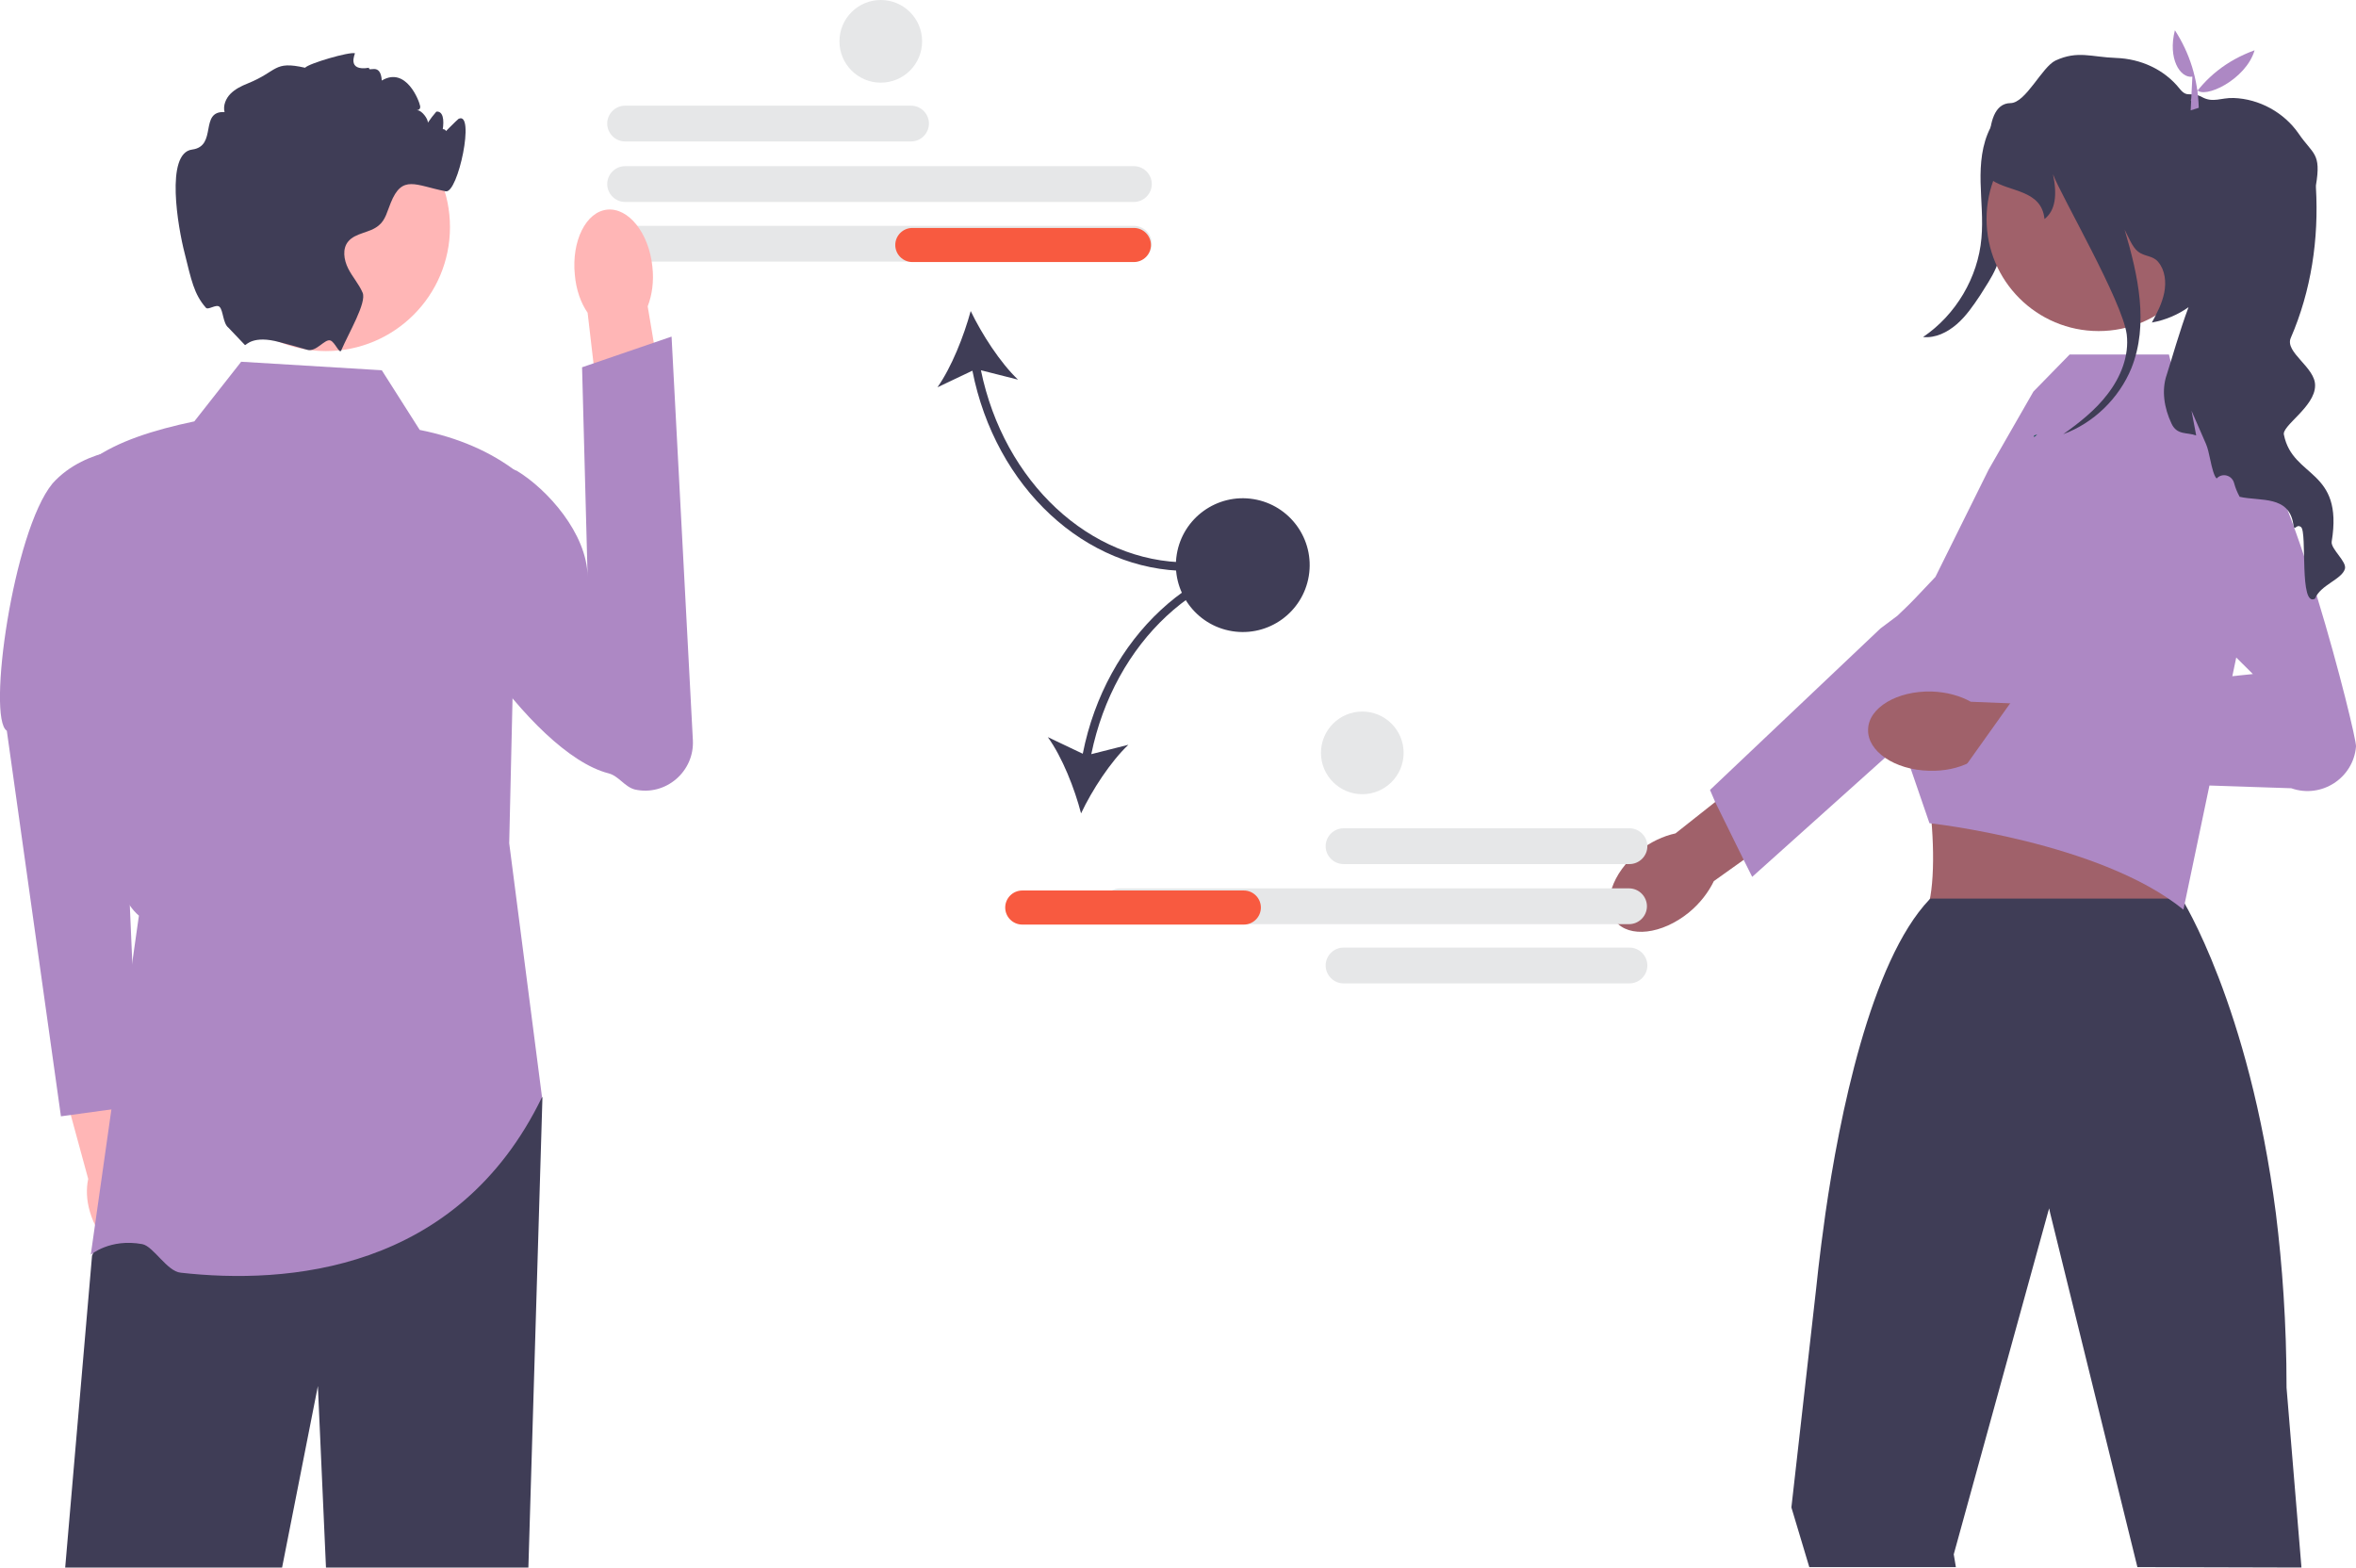 <?xml version="1.0" encoding="utf-8"?>
<!-- Generator: Adobe Illustrator 25.1.0, SVG Export Plug-In . SVG Version: 6.00 Build 0)  -->
<svg version="1.1" id="Layer_1" xmlns="http://www.w3.org/2000/svg" xmlns:xlink="http://www.w3.org/1999/xlink" x="0px" y="0px"
	 viewBox="0 0 552.9 367.9" style="enable-background:new 0 0 552.9 367.9;" xml:space="preserve">
<style type="text/css">
	.st0{fill:#E6E7E8;}
	.st1{fill:#3F3D56;}
	.st2{fill:#F85A40;}
	.st3{fill:#FFB6B6;}
	.st4{fill:#AD88C4;}
	.st5{fill:#A0616A;}
	.st6{fill:#014D44;}
</style>
<path class="st0" d="M213.8,33.2h-67.1c-2.3,0-4.2-1.9-4.2-4.2s1.9-4.2,4.2-4.2h67.1c2.3,0,4.2,1.9,4.2,4.2S216.1,33.2,213.8,33.2z"
	/>
<path class="st0" d="M266.1,47.4H146.7c-2.3,0-4.2-1.9-4.2-4.2s1.9-4.2,4.2-4.2h119.4c2.3,0,4.2,1.9,4.2,4.2S268.4,47.4,266.1,47.4
	L266.1,47.4z"/>
<path class="st0" d="M266.1,61.4H146.7c-2.3,0-4.2-1.9-4.2-4.2s1.9-4.2,4.2-4.2h119.4c2.3,0,4.2,1.9,4.2,4.2S268.4,61.4,266.1,61.4
	L266.1,61.4z"/>
<path class="st1" d="M278.8,134v-2c-23.1,0-43.2-18.9-48.6-45.1l8.7,2.2c-4.2-4-8.5-10.7-11.1-16.1c-1.6,5.9-4.5,13.2-7.8,17.9
	l8.2-3.9C233.6,114.4,254.7,134,278.8,134z"/>
<path class="st2" d="M270.1,57.5c0,2.2-1.8,4-4,4h-52c-2.2,0-4-1.8-4-4s1.8-4,4-4h52C268.3,53.5,270.1,55.3,270.1,57.5z"/>
<g>
	<g>
		<path class="st3" d="M35.9,280.3c-0.8-2.8-2.1-5.1-3.8-6.8l-5.9-26.7l-12.8,3.1l7.3,26.8c-0.5,2.3-0.4,5,0.4,7.7
			c1.8,6.3,6.6,10.5,10.6,9.3C35.9,292.6,37.7,286.6,35.9,280.3L35.9,280.3z"/>
		<path class="st4" d="M34.1,105c0,0-13.8-0.5-21.8,8.5c-9.2,11.2-15.4,55.1-10.7,58L14.3,262l18.2-2.5l-4.7-108.6L34.1,105
			L34.1,105L34.1,105z"/>
	</g>
	<polygon class="st1" points="127.3,257.5 124,367.9 76.5,367.9 74.6,325.3 66.2,367.9 15.3,367.9 21.6,294.7 28.2,279.3 
		32.6,268.9 	"/>
	<path class="st4" d="M89.6,86.9l-33-2l-11,14c-9.5,2-18.1,4.7-24,9c1.4,41.9-1.7,96.4,11,107l-11.3,79.6c0,0,4.5-3.9,12.1-2.5
		c2.6,0.5,5.8,6.4,9,6.7c24.8,2.8,64.9-0.1,84.8-41.2l-7.7-59.6l2-87c-6.3-4.9-14-8.2-23-10L89.6,86.9L89.6,86.9L89.6,86.9z"/>
	<g>
		<path class="st3" d="M153.1,62.6c0.4,3.5-0.1,6.7-1.1,9.3l5.5,32.8l-15.7,2.2l-3.9-33.5c-1.6-2.3-2.7-5.4-3-8.9
			c-0.8-7.9,2.6-14.8,7.6-15.3S152.3,54.7,153.1,62.6L153.1,62.6L153.1,62.6z"/>
		<path class="st4" d="M101,113.4c-1.6,2.4-1.2,5.1-1.6,8.4c-1.7,13.9,25,55,43.4,59.7c2.4,0.6,3.8,3.2,6.2,3.8h0
			c7.2,1.6,14-4.2,13.6-11.6l-5-94.7l-21,7.2l1.3,49.2c-0.1-10.2-9.5-20.6-16.6-24.9C121.3,110.5,107,104.6,101,113.4L101,113.4z"/>
	</g>
	<g>
		<circle class="st3" cx="76.5" cy="53.3" r="29.1"/>
		<path class="st1" d="M103.6,31.9c-0.2,0.1,3.8-3.9,4-4c4-2-0.1,17.6-3,17c-7.1-1.4-10.2-4-12.9,2.7c-0.8,1.9-1.2,4-2.8,5.3
			c-2.1,1.8-5.5,1.7-7.2,3.8c-1.4,1.7-1,4.3,0,6.3c1,2,2.5,3.6,3.4,5.7c1,2.3-3.3,9.5-5,13.5v0l0,0c-0.4,1.1-1.5-2-2.6-2.3
			c-1.3-0.4-3.3,2.8-5.4,2.2c0,0,0,0,0,0c-2-0.6-4.2-1.2-6.5-1.8h0c-6.2-1.7-7.8,0.7-8.1,0.7l-3.9-4.1c-1.3-1-1.2-4.1-2.1-4.9
			c-0.8-0.7-2.7,0.9-3.2,0.2c-2.8-3.2-3.4-6.5-5-12.9c-1.5-5.8-4.6-23.4,1.8-24.2c6-0.8,1.6-9.1,7.6-8.8c-0.4-1.5,0.3-3.2,1.4-4.3
			c1.1-1.1,2.5-1.8,4-2.4c7.2-2.9,6-5.4,13.5-3.7c0.8-1,10.4-3.8,11.7-3.4c0.1,0-2.1,4.3,3.3,3.4c-0.2,1.2,2.7-1.4,3,3
			c5.7-3.4,8.8,4.8,9,6c0.2,1.5-2,0.7-0.5,1c0.9,0.1,2.4,2,2.3,2.9c0.6-0.9,1.3-1.8,2-2.6c0.1,0,0.2,0,0.4,0c3,0.6-0.4,10.5-0.3,7.4
			C102.6,27.9,106.6,31.2,103.6,31.9L103.6,31.9L103.6,31.9z"/>
	</g>
</g>
<path class="st1" d="M474.4,26c-1.1,8.8-2.2,17.6-3.5,26.4c-0.5,3.6-1.1,7.2-2.5,10.5c-1,2.3-2.4,4.3-3.7,6.4
	c-1.6,2.4-3.3,4.9-5.5,6.8s-5,3.3-7.9,3c7.7-5.2,12.9-14,13.7-23.2c0.4-4.3-0.1-8.7-0.2-13.1c-0.1-4.4,0.3-8.9,2.3-12.8
	s6-7,10.4-6.9L474.4,26C474.4,26,474.4,26,474.4,26z"/>
<g>
	<path class="st5" d="M396.3,214.2L396.3,214.2c-6.3,5.1-14,6-17.2,2s-0.8-11.3,5.5-16.4c2.7-2.2,5.8-3.6,8.6-4.2l26.8-21.2
		l9.7,12.8l-27.5,19.6C401,209.3,399,212,396.3,214.2L396.3,214.2L396.3,214.2z"/>
	<path class="st4" d="M401.3,185.4l40-37.9l4-3c0,0,23-22.4,28.9-22.9c2.5-0.2,5,0.4,7.2,1.8c3.4,2.2,5.2,5.9,5.2,9.6
		c0,3.1-1.2,6.2-3.8,8.5l-36.6,32.9l-15.6,14l-19.4,17.4l-2-4l-6.7-13.6L401.3,185.4L401.3,185.4L401.3,185.4z"/>
</g>
<path class="st5" d="M486.9,159.7l-40,12.3c6.7,1.9,9.5,42.7,3.3,44c0,0,66.4,4.7,62.7,0c-4.4-5.8,1.5-44,4.3-44L486.9,159.7z"/>
<path class="st1" d="M540.1,367.9l-3.5-42.2c0-15.1-1-28.8-2.5-40.9c-6.3-48.9-22.1-73.9-22.1-73.9h-59c-0.1,0.1-0.2,0.2-0.2,0.2
	l0,0c-13.9,14.6-21.2,51.4-24.4,73.6c-1.5,10.6-2.2,17.8-2.2,17.8l-5.8,51.3l4.2,14H459l-0.5-3l22.1-80.2l0.3-1l0.2,1l20.5,83.2
	L540.1,367.9L540.1,367.9z"/>
<path class="st4" d="M454.2,135.4l12.5-25.2l10.5-18.3l8.5-8.7H509l2.2,8.7l13,7.2l4.6,36.1l-16.4,78.3
	c-19.5-15.9-59.6-20.3-59.6-20.3l-6.5-18.9l-4.3-22.8l-0.5-2.7L454.2,135.4L454.2,135.4L454.2,135.4L454.2,135.4z"/>
<g>
	<path class="st5" d="M452.7,180.9L452.7,180.9c-8.1-0.2-14.5-4.6-14.3-9.7c0.1-5.1,6.8-9.1,14.9-8.9c3.5,0.1,6.7,1,9.2,2.4
		l34.2,1.4l-1,16l-33.6-3.1C459.5,180.3,456.3,181,452.7,180.9L452.7,180.9L452.7,180.9L452.7,180.9z"/>
	<path class="st4" d="M496.5,126.2l32.2,32l-56.2,5.8l-13.1,18.4l78.3,2.6c7.1,2.5,14.6-2.4,15.2-9.8v0c0.2-2.5-15.9-66.6-25.6-72.5
		C515.9,95.6,496.5,126.2,496.5,126.2l6.4-10.6L496.5,126.2L496.5,126.2z"/>
</g>
<circle class="st5" cx="492.5" cy="51.4" r="26.3"/>
<path class="st1" d="M550.3,133.5c-0.7,2.5-5.8,3.8-7,7c-3.8,2.2-1.8-15.6-3.3-16.8c-1.2-0.9-1.5,1.3-1.8-0.6
	c-1-6.9-7.7-5.4-12.6-6.5c-0.6-1.1-1-2.1-1.3-3.2c-0.5-1.9-2.8-2.5-4.1-1.1c-0.6-0.5-1.1-2.5-1.5-4.4c-0.3-1.4-0.6-2.8-1-3.7
	l-3.4-7.8l1.1,5.8c-2.2-0.8-4.5,0-5.8-2.8c-1.7-3.6-2.4-7.8-1.1-11.5c1.1-3.4,3-10.2,5.1-15.8c-2.4,1.7-5.3,3-8.6,3.6
	c1.2-2.2,2.4-4.5,2.9-7c0.5-2.5,0.2-5.3-1.4-7.2c-1.3-1.6-3.2-1.2-4.8-2.5c-1.3-1-2.3-3.6-3.1-5.1c3.2,10.8,5.7,22.2,1.6,32.5
	c-2.9,7.1-8.9,12.9-16,15.5c3.8-2.7,7.6-5.7,10.4-9.4c3.1-4,5.1-9,4.5-14c-1-7.8-15.5-32.7-17.3-37.6c1,4.8,0.6,8.5-2,10.5
	c-0.7-6.9-8.2-6.3-12.3-9.1c0,0-3.2-18,4.3-18.1c3.6,0,7.4-8.5,10.6-10c5.2-2.4,8.4-0.8,14.2-0.6c5.8,0.2,11.3,2.7,14.9,7.2
	c1.9,2.4,2.5,0.5,5.3,2c2.6,1.4,4.4,0.1,7.4,0.2c6,0.2,11.8,3.4,15.2,8.3c3.4,5,5.4,4.5,4.1,12.2c0,0.1,0,0.3,0,0.5
	c0.7,12.1-1.1,24.2-5.9,35.3c-1.5,3.4,5.8,6.9,5.7,11.2c0,5-8,9.5-7.3,11.6c2.1,10.2,14,7.9,11.2,25
	C546.9,128.8,550.8,131.8,550.3,133.5L550.3,133.5z"/>
<path class="st6" d="M477.4,102.2c0.2-0.1,0.4-0.1,0.7-0.2c-0.3,0.2-0.5,0.4-0.8,0.6L477.4,102.2z"/>
<path class="st4" d="M514.5,18c-2.9,0.4-5.8-4.3-4.1-10.9c3.5,5.4,5.4,11.5,5.6,18.2l-1.9,0.6L514.5,18L514.5,18z"/>
<path class="st4" d="M529.1,11.8c-2,6.9-11.9,11.6-13.6,9.2l-0.2,4.1l-1.2-1.6C517.6,18.2,522.5,14.2,529.1,11.8
	C529.1,11.8,529.1,11.8,529.1,11.8z"/>
<g>
	<path class="st0" d="M311.1,198.6c0-2.3,1.9-4.2,4.2-4.2h67.1c2.3,0,4.2,1.9,4.2,4.2s-1.9,4.2-4.2,4.2h-67.1
		C313,202.8,311.1,200.9,311.1,198.6z"/>
	<path class="st0" d="M311.1,226.6c0-2.3,1.9-4.2,4.2-4.2h67.1c2.3,0,4.2,1.9,4.2,4.2s-1.9,4.2-4.2,4.2h-67.1
		C313,230.8,311.1,228.9,311.1,226.6z"/>
	<path class="st0" d="M262.9,216.9c-2.3,0-4.2-1.9-4.2-4.2s1.9-4.2,4.2-4.2h119.4c2.3,0,4.2,1.9,4.2,4.2s-1.9,4.2-4.2,4.2H262.9z"/>
</g>
<g>
	<path class="st1" d="M254.1,176.9l-8.2-3.9c3.4,4.7,6.3,12.1,7.8,17.9c2.6-5.5,6.9-12.1,11.1-16.1l-8.7,2.2
		c5.4-26.3,25.5-45.1,48.6-45.1v-2C280.6,130,259.5,149.6,254.1,176.9L254.1,176.9z"/>
	<path class="st2" d="M291.9,217h-52c-2.2,0-4-1.8-4-4s1.8-4,4-4h52c2.2,0,4,1.8,4,4S294.1,217,291.9,217z"/>
</g>
<ellipse transform="matrix(0.16 -0.987 0.987 0.16 114.008 399.315)" class="st1" cx="291.7" cy="132.7" rx="15.7" ry="15.7"/>
<circle class="st0" cx="206.7" cy="9.7" r="9.7"/>
<circle class="st0" cx="319.7" cy="176.7" r="9.7"/>
</svg>
